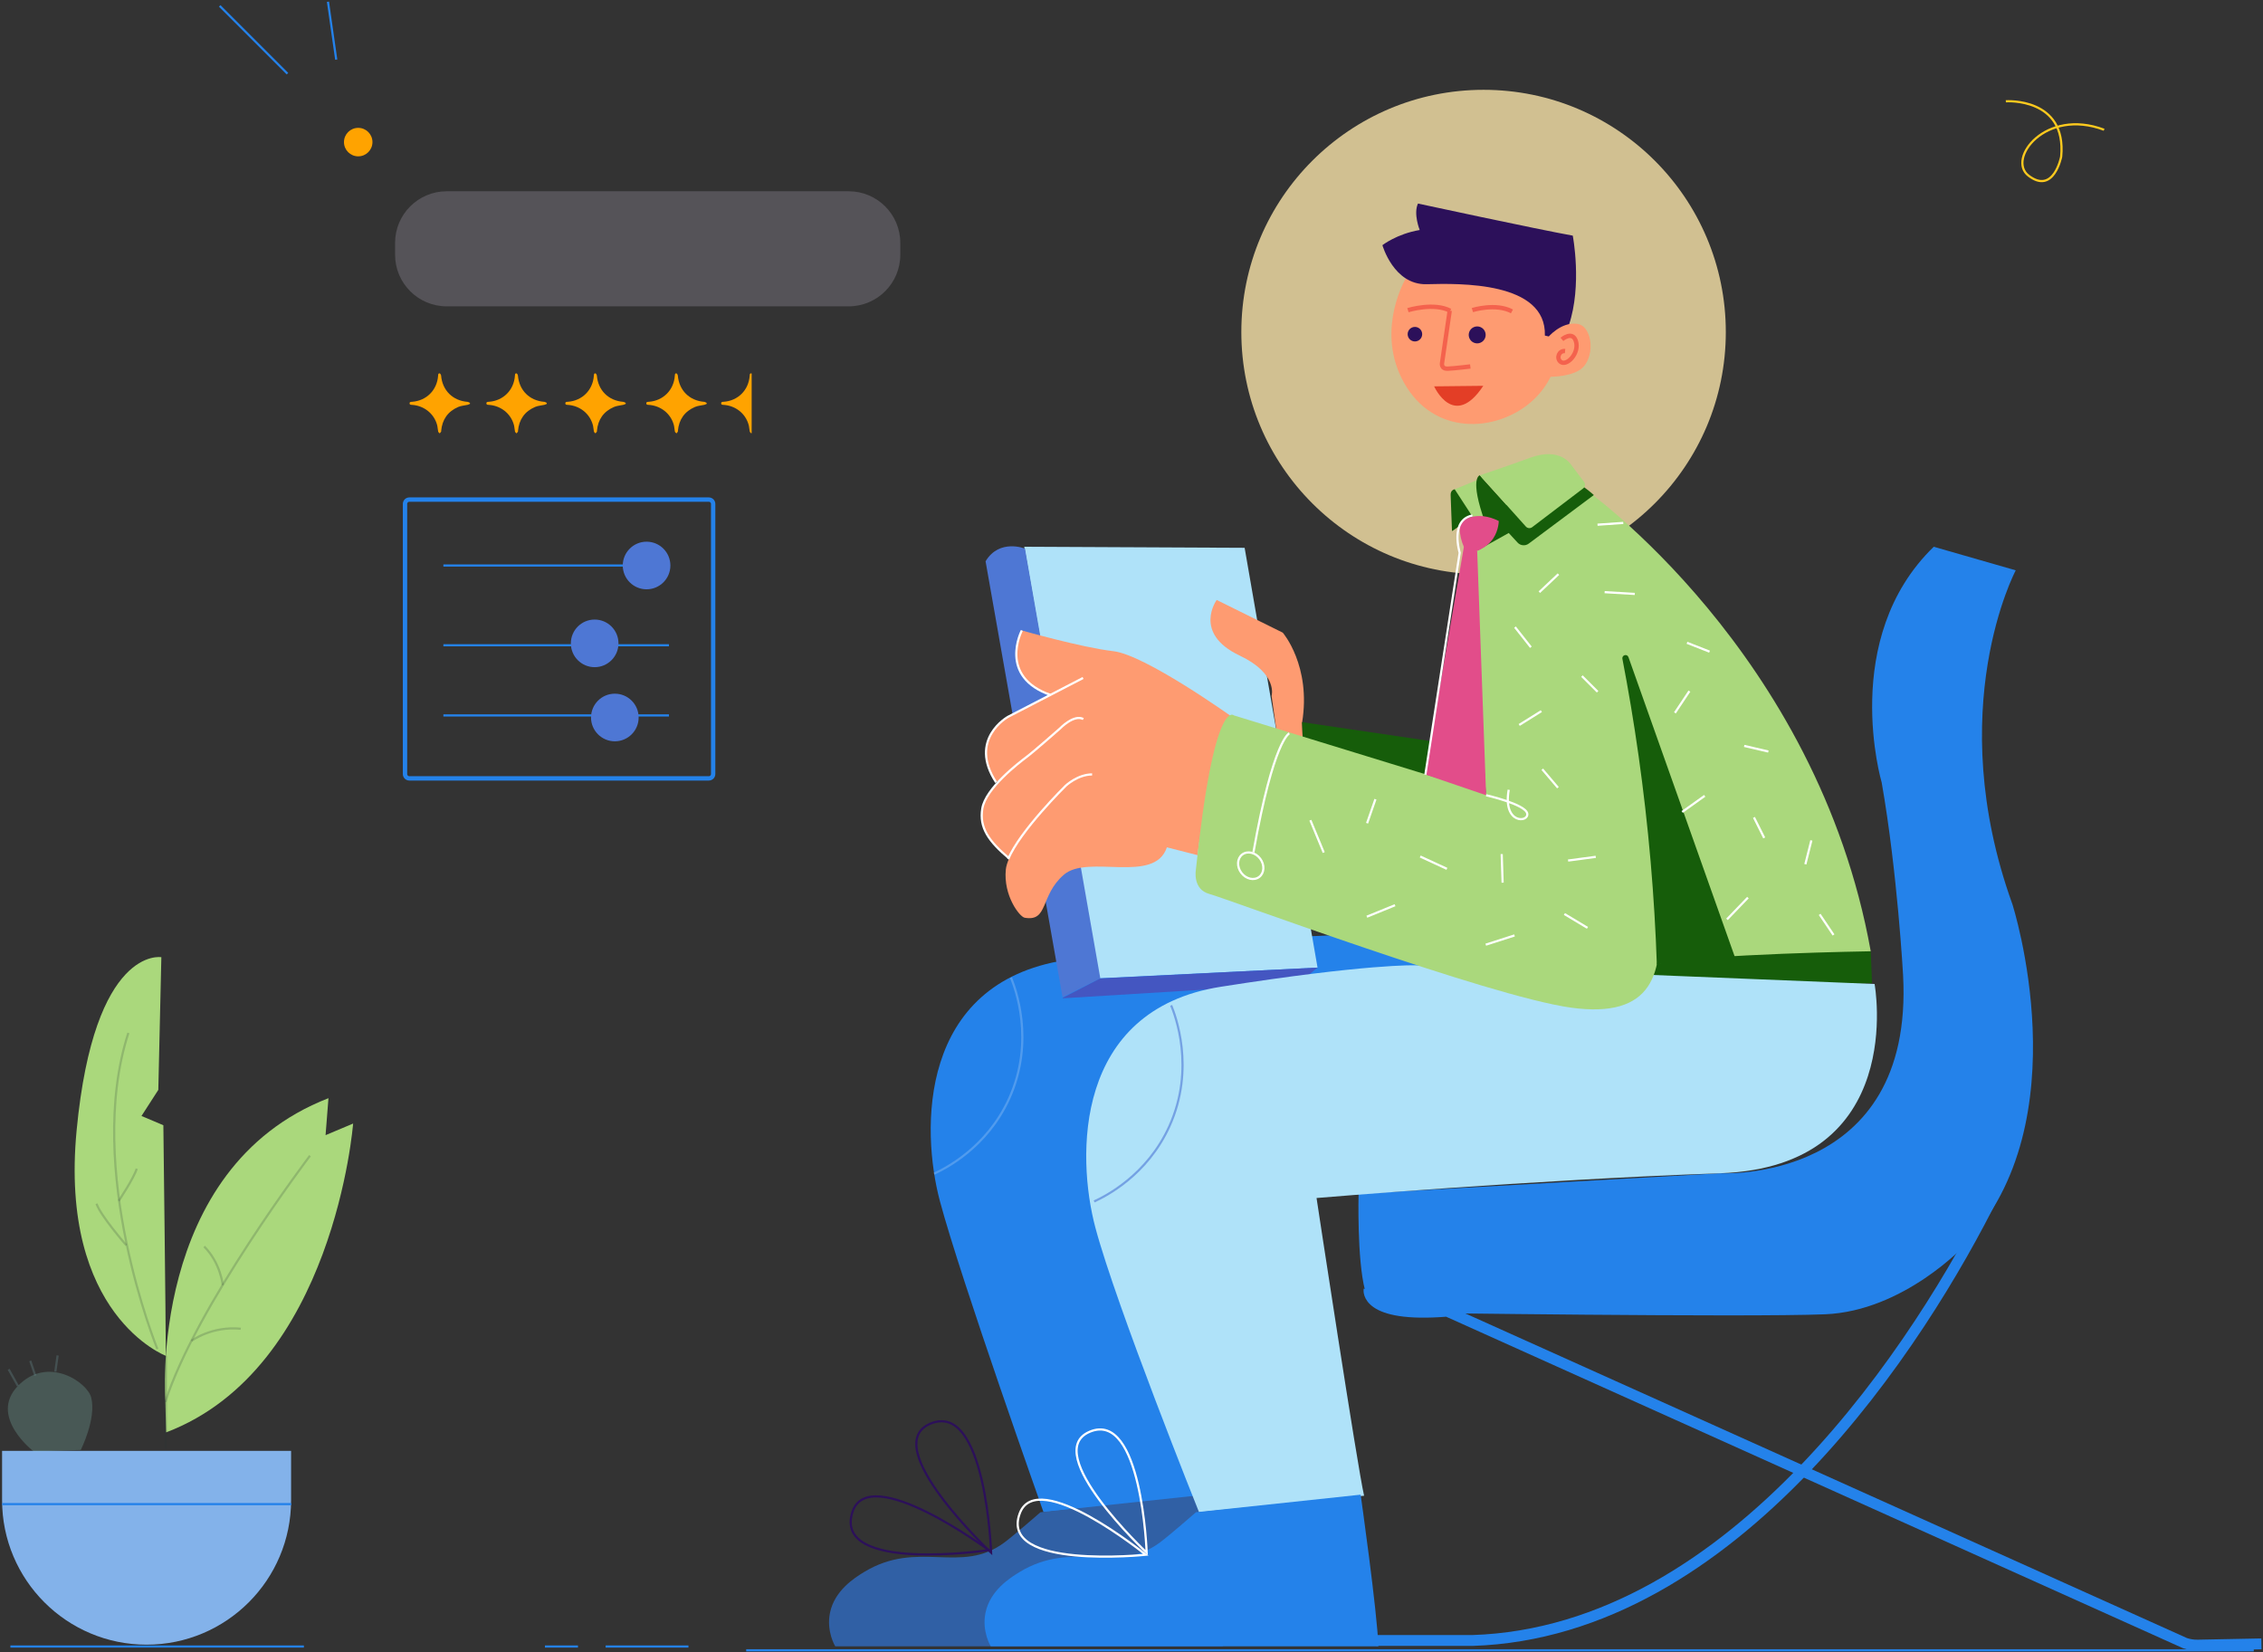 <?xml version="1.0" encoding="UTF-8"?>
<svg width="1041px" height="760px" viewBox="0 0 1041 760" version="1.1" xmlns="http://www.w3.org/2000/svg" xmlns:xlink="http://www.w3.org/1999/xlink">
    <rect x="0" y="0" width="1041" height="760" fill="#333333" stroke="none"/>
    <!-- Generator: sketchtool 61.2 (101010) - https://sketch.com -->
    <title>BA75D901-D1A9-4644-9A53-64D094A7389F</title>
    <desc>Created with sketchtool.</desc>
    <defs>
        <polygon id="path-1" points="0.383 0.235 34.747 0.235 34.747 34.563 0.383 34.563"></polygon>
        <polygon id="path-3" points="0.045 0.235 34.409 0.235 34.409 34.563 0.045 34.563"></polygon>
        <polygon id="path-5" points="0.693 0.235 35.057 0.235 35.057 34.563 0.693 34.563"></polygon>
        <polygon id="path-7" points="0.941 0.235 35.304 0.235 35.304 34.563 0.941 34.563"></polygon>
        <polygon id="path-9" points="0.373 0.235 34.737 0.235 34.737 34.563 0.373 34.563"></polygon>
    </defs>
    <g id="Color-Change" stroke="none" stroke-width="1" fill="none" fill-rule="evenodd">
        <g id="Illustration" transform="translate(-1583, -395)">
            <g id="Color-corrected" transform="translate(230, 331)">
                <g id="Group-2" transform="translate(1353, 64)">
                    <line x1="343.249" y1="759.154" x2="1036.753" y2="759.154" id="Path" stroke="#2482EA"></line>
                    <line x1="307.731" y1="260.135" x2="203.958" y2="260.135" id="Path" stroke="#2482EA"></line>
                    <line x1="307.731" y1="296.821" x2="203.958" y2="296.821" id="Path" stroke="#2482EA"></line>
                    <line x1="307.731" y1="329.103" x2="203.958" y2="329.103" id="Path" stroke="#2482EA"></line>
                    <path d="M790.79,440.383 C790.79,440.383 806.317,524.412 719.769,527.448 C633.221,530.485 534.091,538.836 534.091,538.836 C534.091,538.836 552.924,675.139 555.96,688.046 L480.041,695.638 C480.041,695.638 441.974,588.538 432.36,552.502 C423.597,519.656 422.49,452.288 490.058,441.66 C557.626,431.031 624.574,429.895 624.574,429.895" id="Path" fill="#2482EA" fill-rule="nonzero"></path>
                    <path d="M465.055,449.726 C466.783,453.946 476.373,478.514 464.25,505.294 C453.975,527.992 434.766,537.559 429.62,539.924" id="Path" stroke="#FFFFFF" opacity="0.2"></path>
                    <g id="Group" transform="translate(453, 251)" fill-rule="nonzero">
                        <polygon id="Path" fill="#AFE2F9" points="18.161 0.519 52.649 199.019 153.08 194.099 119.542 0.997"></polygon>
                        <path d="M0.371,7.204 L35.782,207.723 L53.159,199.078 L18.48,1.359 C18.48,1.359 6.721,-3.38 0.371,7.204 Z" id="Path" fill="#4E77D4"></path>
                        <path d="M153.08,194.099 L143.934,201.591 L35.953,208.219 C35.817,208.22 35.786,208.028 35.916,207.987 L53.16,199.078 L153.08,194.099 Z" id="Path" fill="#4456C1"></path>
                    </g>
                    <path d="M588.375,344.545 L584.949,320.14 C584.949,320.14 588.035,309.971 570.249,301.561 C548.542,291.297 559.687,275.989 559.687,275.989 L590.087,291.026 C590.087,291.026 603.266,306.27 598.971,332.426 L599.538,347.947 L588.375,344.545 Z" id="Path" fill="#FE9B71" fill-rule="nonzero"></path>
                    <polygon id="Path" fill="#165D0A" fill-rule="nonzero" points="598.973 332.198 658.543 340.96 654.927 361.978 599.54 347.719"></polygon>
                    <polygon id="Path" fill="#FE9B71" fill-rule="nonzero" points="471.422 402.617 460.541 379.793 457.887 351.662 493.449 317.427 516.803 360.155"></polygon>
                    <g id="Group" transform="translate(451, 290)" fill="#FE9B71" fill-rule="nonzero">
                        <path d="M32.535,29.776 C7.821,21.351 19.055,0.007 19.055,0.007 C19.055,0.007 46.577,7.87 61.18,9.555 C75.784,11.24 115.101,39.324 115.101,39.324 C115.101,39.324 103.1,75.961 99.876,103.375 L85.778,99.775 C80.079,116.873 49.483,102.775 38.385,112.373 C27.287,121.972 31.428,134.052 20.388,132.17 C18.004,131.764 10.49,121.972 11.689,109.974 C12.889,97.976 39.217,71.453 39.217,71.453 C39.217,71.453 44.719,66.241 51.379,66.241" id="Path"></path>
                        <path d="M47.214,21.876 L12.72,39.73 C12.72,39.73 -5.837,49.971 7.243,69.92" id="Path"></path>
                        <path d="M13.189,104.874 C3.788,96.942 -0.594,90.729 0.875,81.916 C2.428,72.602 17.544,60.993 21.069,58.349 C24.595,55.705 36.611,45.103 36.611,45.103 C36.611,45.103 42.981,38.443 47.325,40.76" id="Path"></path>
                    </g>
                    <path d="M384.211,757.314 C384.211,757.314 380.039,750.499 381.797,741.918 C383.899,731.662 392.968,725.882 397.498,723.133 C422.396,708.023 441.936,724.54 462.084,709.512 C466.558,706.176 478.633,695.637 478.633,695.637 L478.633,695.637 L554.377,687.556 C554.377,687.556 562.092,741.884 562.521,757.314 L384.211,757.314 Z" id="Path" fill="#3060A5" fill-rule="nonzero"></path>
                    <path d="M455.92,714.235 C455.92,714.235 453.521,644.136 427.969,654.906 C403.663,665.151 455.92,714.235 455.92,714.235 Z" id="Path" stroke="#2C105A"></path>
                    <path d="M454.801,713.069 C454.801,713.069 399.668,672.234 392.132,695.527 C382.976,723.826 454.801,713.069 454.801,713.069 Z" id="Path" stroke="#2C105A"></path>
                    <path d="M925.715,415.931 C925.715,415.931 957.832,515.861 903.861,572.79 C903.861,572.79 875.766,603.102 839.539,604.581 C803.312,606.06 645.661,603.842 645.661,603.842 C645.661,603.842 631.301,606.372 627.917,593.491 C624.174,579.243 624.96,549.131 624.96,549.131 L791.303,539.706 C791.303,539.706 880.609,544.695 875.434,448.582 C875.434,448.582 872.863,401.405 865.593,359.954 C865.593,359.954 846,293.743 889.54,251.514 L927.26,262.353 C927.26,262.353 893.352,326.062 925.715,415.931 Z" id="Path" fill="#2482EA" fill-rule="nonzero"></path>
                    <path d="M1040.274,756.192 L1010.987,756.766 C1009.012,756.805 1007.044,756.505 1005.17,755.879 L665.693,603.158 C627.501,606.263 629.762,593.22 629.762,593.22" id="Path" stroke="#2482EA" stroke-width="5"></path>
                    <path d="M632.994,754.635 L677.266,754.635 C798.316,750.777 884.173,616.33 917.488,548.912" id="Path" stroke="#2482EA" stroke-width="5"></path>
                    <circle id="Oval" fill="#F8E3A9" fill-rule="nonzero" opacity="0.8" cx="682.456" cy="152.745" r="111.431"></circle>
                    <path d="M717.452,153.333 C717.452,153.333 719.419,173.399 702.502,186.381 C685.585,199.365 657.408,199.712 644.668,173.792 C633.259,150.58 646.635,128.154 646.635,128.154 C657.429,113.393 676.827,107.851 693.273,114.56 C708.557,120.796 718.367,136.421 717.452,153.333 Z" id="Path" fill="#FE9B71" fill-rule="nonzero"></path>
                    <path d="M721.703,149.512 C727.887,131.162 723.485,108.396 723.485,108.396 C706.976,105.439 652.278,93.636 652.278,93.636 C650.084,98.423 653.076,105.803 653.076,105.803 C642.505,107.598 635.922,112.784 635.922,112.784 C635.922,112.784 641.108,131.135 656.267,130.736 C671.426,130.337 711.451,129.44 710.653,154.372 L713.888,155.149 C714.714,154.173 715.897,152.964 717.502,151.814 C719.059,150.698 720.538,149.979 721.703,149.512 Z" id="Path" fill="#2C105A" fill-rule="nonzero"></path>
                    <path d="M712.092,155.175 C712.092,155.175 718.044,147.946 725.527,148.967 C733.01,149.987 734.154,165.81 726.331,170.402 C720.715,173.698 712.045,173.293 712.045,173.293" id="Path" fill="#FE9B71" fill-rule="nonzero"></path>
                    <path d="M666.88,142.902 L663.371,166.889 C663.371,166.889 662.696,169.758 666.071,169.589 C669.446,169.42 676.365,168.576 676.365,168.576" id="Path" stroke="#F4624D" stroke-width="2"></path>
                    <path d="M677.308,142.644 C677.308,142.644 688.066,139.263 695.51,143.249" id="Path" stroke="#F4624D" stroke-width="2"></path>
                    <path d="M647.665,142.68 C647.665,142.68 659.656,138.97 667.1,142.956" id="Path" stroke="#F4624D" stroke-width="2"></path>
                    <path d="M682.32,177.482 C668.78,197.963 659.714,177.724 659.714,177.724 L682.32,177.482 Z" id="Path" fill="#E33E26" fill-rule="nonzero"></path>
                    <path d="M718.498,156.113 C718.498,156.113 723.271,152 724.896,156.842 C726.767,162.416 720.6,168.793 717.805,166.37 C715.867,164.69 717.145,161.222 719.949,161.478" id="Path" stroke="#F4624D" stroke-width="2"></path>
                    <path d="M683.074,240.478 C683.138,240.656 682.991,240.835 682.803,240.818 L678.751,240.444 L669.181,225.073 L682.638,219.511" id="Path" fill="#AAD87C" fill-rule="nonzero"></path>
                    <path d="M606.703,427.746 C606.703,427.746 611.18,415.901 635.38,423.199 C657.413,429.844 658.723,445.114 658.723,445.114" id="Path" stroke="#FFFFFF"></path>
                    <path d="M750.263,460.853 C781.223,455.279 861.162,452.289 861.162,452.289 L860.556,437.593 C860.556,437.593 765.951,435.421 754.049,443.05 L750.263,460.853 Z" id="Path" fill="#165D0A" fill-rule="nonzero"></path>
                    <path d="M862.324,452.641 C862.324,452.641 877.851,536.669 791.303,539.706 C704.756,542.743 605.625,551.094 605.625,551.094 C605.625,551.094 624.458,675.139 627.495,688.046 L551.575,695.638 C551.575,695.638 513.508,600.795 503.894,564.759 C495.131,531.913 494.024,464.546 561.592,453.917 C629.161,443.288 650.853,444.048 650.853,444.048" id="Path" fill="#AFE2F9" fill-rule="nonzero"></path>
                    <path d="M922.704,46.591 C922.704,46.591 950.76,44.648 948.163,72.06 C948.163,72.06 944.743,89.697 933.131,80.794 C923.155,73.145 940.805,49.504 967.9,59.689" id="Path" stroke="#FFCA1E"></path>
                    <circle id="Oval" fill="#FFA300" fill-rule="nonzero" cx="164.783" cy="65.368" r="6.551"></circle>
                    <line x1="101.067" y1="2.713" x2="132.241" y2="33.887" id="Path" stroke="#2482EA"></line>
                    <line x1="150.869" y1="0.812" x2="154.671" y2="27.424" id="Path" stroke="#2482EA"></line>
                    <path d="M390.399,140.922 L205.491,140.922 C192.372,140.922 181.737,130.287 181.737,117.168 L181.737,111.737 C181.737,98.618 192.372,87.984 205.491,87.984 L390.399,87.984 C403.518,87.984 414.152,98.618 414.152,111.737 L414.152,117.168 C414.152,130.287 403.518,140.922 390.399,140.922 Z" id="Path" fill="#DFD5EF" fill-rule="nonzero" opacity="0.2"></path>
                    <circle id="Oval" fill="#4E77D4" fill-rule="nonzero" cx="297.43" cy="260.132" r="10.953"></circle>
                    <circle id="Oval" fill="#4E77D4" fill-rule="nonzero" cx="273.55" cy="295.952" r="10.953"></circle>
                    <circle id="Oval" fill="#4E77D4" fill-rule="nonzero" cx="282.832" cy="330.052" r="10.953"></circle>
                    <path d="M67.429,756.555 L67.429,756.555 C30.717,756.555 0.956,726.793 0.956,690.081 L0.956,667.402 L133.903,667.402 L133.903,690.081 C133.903,726.793 104.142,756.555 67.429,756.555 Z" id="Path" fill="#83B2EA" fill-rule="nonzero"></path>
                    <line x1="1.027" y1="691.906" x2="133.975" y2="691.906" id="Path" stroke="#2482EA" fill="#6539AC" fill-rule="nonzero"></line>
                    <path d="M76.281,623.678 C76.281,623.678 27.12,605.097 35.249,519.936 C43.378,434.776 74.224,440.317 74.224,440.317 L72.825,501.356 L65.083,513.356 L75.148,517.614 C75.148,517.614 76.281,609.745 76.281,623.678 Z" id="Path" fill="#AAD87C" fill-rule="nonzero"></path>
                    <path d="M76.061,644.906 C76.061,644.906 67.723,537.519 151.098,505.17 L149.764,522.178 L162.437,516.842 C162.437,516.842 153.766,629.565 76.394,658.913 L76.061,644.906 Z" id="Path" fill="#AAD87C" fill-rule="nonzero"></path>
                    <path d="M72.392,620.561 C72.392,620.561 38.709,537.853 59.052,475.155" id="Path" stroke="#243436" opacity="0.2"></path>
                    <path d="M58.11,572.837 C58.11,572.837 46.155,559.129 44.401,553.709" id="Path" stroke="#243436" opacity="0.2"></path>
                    <path d="M54.603,552.433 C54.603,552.433 61.617,541.913 62.892,537.609" id="Path" stroke="#243436" opacity="0.2"></path>
                    <path d="M142.599,531.629 C142.599,531.629 89.974,601.029 76.061,644.906" id="Path" stroke="#243436" opacity="0.2"></path>
                    <path d="M88.063,616.817 C88.063,616.817 97.272,609.909 110.757,611.225" id="Path" stroke="#243436" opacity="0.2"></path>
                    <path d="M102.472,591.162 C102.472,591.162 101.486,580.965 93.921,573.401" id="Path" stroke="#243436" opacity="0.2"></path>
                    <path d="M15.511,667.695 C15.511,667.695 -5.427,651.726 8.236,637.531 C21.898,623.337 40.154,635.804 41.948,642.854 C44.432,652.613 37.157,666.985 37.157,666.985 L15.511,667.695 Z" id="Path" fill="#9EEFDC" fill-rule="nonzero" opacity="0.2"></path>
                    <line x1="8.236" y1="637.531" x2="3.977" y2="629.902" id="Path" stroke="#87C5CC" opacity="0.2"></line>
                    <line x1="16.22" y1="632.74" x2="13.914" y2="625.998" id="Path" stroke="#87C5CC" opacity="0.2"></line>
                    <line x1="25.447" y1="630.966" x2="26.512" y2="623.514" id="Path" stroke="#87C5CC" opacity="0.2"></line>
                    <path d="M762.59,443.362 C784.645,438.759 860.556,437.593 860.556,437.593 C835.891,299.936 728.674,224.697 728.674,224.697 L675.612,234.808 L683.484,364.707 L567.626,329.098 C567.626,329.098 558.462,319.753 550.098,400.26 C550.098,400.26 548.53,409.148 556.371,411.239 C564.213,413.33 684.974,458.289 722.615,463.516 C760.255,468.744 766.005,447.833 762.346,418.035 C758.686,388.236 745.617,296.75 745.617,296.75" id="Path" fill="#AAD87C" fill-rule="nonzero"></path>
                    <path d="M798.752,442.186 C798.752,442.186 779.037,441.025 762.16,443.662 C761.642,428.47 760.721,412.705 759.312,396.415 C756.406,362.833 751.816,331.595 746.299,302.95 C746.214,302.219 746.698,301.536 747.414,301.371 C748.07,301.22 748.821,301.489 749.107,302.305 L798.752,442.186 Z" id="Path" fill="#165D0A" fill-rule="nonzero"></path>
                    <polyline id="Path" fill="#E24D8A" fill-rule="nonzero" points="679.519 253.434 683.621 365.815 655.423 356.19 673.504 250.973"></polyline>
                    <path d="M681.881,220.042 L680.755,218.629 C680.755,218.629 675.657,219.528 683.259,240.598 C683.302,240.718 683.453,240.764 683.553,240.685 L693.464,232.8 L681.881,220.042 Z" id="Path" fill="#165D0A" fill-rule="nonzero"></path>
                    <path d="M683.259,240.598 L679.58,253.244 L694.026,245.174 L698.105,249.601 C699.434,251.045 701.64,251.25 703.213,250.076 L733.167,227.725 C733.167,227.725 726.565,221.595 723.028,221.595 C719.491,221.595 694.498,231.026 694.498,231.026 L683.259,240.598 Z" id="Path" fill="#165D0A" fill-rule="nonzero"></path>
                    <path d="M680.755,218.629 L701.905,242.219 C702.625,243.023 703.827,243.174 704.724,242.573 L728.154,224.762 C729.19,224.068 729.429,222.646 728.676,221.652 L722.882,214.004 C722.882,214.004 717.999,205.386 703.923,210.557 C693.393,214.425 680.755,218.629 680.755,218.629 Z" id="Path" fill="#AAD87C" fill-rule="nonzero"></path>
                    <line x1="602.778" y1="377.308" x2="608.932" y2="392.178" id="Path" stroke="#FFFFFF"></line>
                    <ellipse id="Oval" stroke="#FFFFFF" transform="translate(575.344, 398.238) rotate(-36.87) translate(-575.344, -398.238) " cx="575.344" cy="398.238" rx="5.421" ry="6.47"></ellipse>
                    <path d="M593.11,337.352 C593.11,337.352 585.853,339.983 576.585,392.076" id="Path" stroke="#FFFFFF"></path>
                    <path d="M669.181,225.073 C669.181,225.073 667.173,225.31 667.313,227.772 C667.437,229.938 667.806,242.576 667.925,244.271 C667.938,244.445 670.462,242.557 670.617,242.477 L677.635,238.097 L669.181,225.073 Z" id="Path" fill="#165D0A" fill-rule="nonzero"></path>
                    <path d="M672.427,239.708 C672.427,239.708 679.223,234.489 689.441,239.661 C689.441,239.661 689.461,243.762 686.961,247.579 C683.955,252.167 677.76,254.939 675.019,253.661 C672.833,252.643 670.012,242.544 672.427,239.708 Z" id="Path" fill="#E24D8A" fill-rule="nonzero"></path>
                    <path d="M655.682,356.349 L671.474,254.251 C671.474,254.251 666.841,239.157 677.327,237.147" id="Path" stroke="#FFFFFF"></path>
                    <line x1="632.713" y1="367.637" x2="628.868" y2="378.69" id="Path" stroke="#FFFFFF"></line>
                    <line x1="628.758" y1="421.692" x2="641.734" y2="416.405" id="Path" stroke="#FFFFFF"></line>
                    <line x1="653.313" y1="394.004" x2="665.594" y2="399.672" id="Path" stroke="#FFFFFF"></line>
                    <line x1="683.468" y1="434.558" x2="696.694" y2="430.307" id="Path" stroke="#FFFFFF"></line>
                    <path d="M683.621,365.815 C683.621,365.815 701.58,369.914 702.524,374.165 C703.469,378.416 691.188,379.361 694.022,363.301" id="Path" stroke="#FFFFFF"></path>
                    <line x1="691.217" y1="406.032" x2="690.793" y2="392.881" id="Path" stroke="#FFFFFF"></line>
                    <line x1="719.64" y1="420.456" x2="730.246" y2="426.819" id="Path" stroke="#FFFFFF"></line>
                    <line x1="721.337" y1="395.851" x2="734.064" y2="394.154" id="Path" stroke="#FFFFFF"></line>
                    <line x1="716.67" y1="362.337" x2="709.459" y2="353.852" id="Path" stroke="#FFFFFF"></line>
                    <line x1="698.853" y1="333.49" x2="709.034" y2="327.126" id="Path" stroke="#FFFFFF"></line>
                    <line x1="727.7" y1="311.006" x2="734.912" y2="318.217" id="Path" stroke="#FFFFFF"></line>
                    <line x1="696.911" y1="288.48" x2="704.22" y2="297.738" id="Path" stroke="#FFFFFF"></line>
                    <line x1="708.119" y1="272.399" x2="716.89" y2="264.114" id="Path" stroke="#FFFFFF"></line>
                    <line x1="738.143" y1="272.395" x2="752.025" y2="273.211" id="Path" stroke="#FFFFFF"></line>
                    <line x1="734.876" y1="241.365" x2="746.717" y2="240.548" id="Path" stroke="#FFFFFF"></line>
                    <line x1="770.473" y1="327.925" x2="777.143" y2="317.921" id="Path" stroke="#FFFFFF"></line>
                    <line x1="776.031" y1="295.689" x2="786.406" y2="299.764" id="Path" stroke="#FFFFFF"></line>
                    <line x1="773.808" y1="373.5" x2="784.183" y2="366.089" id="Path" stroke="#FFFFFF"></line>
                    <line x1="802.339" y1="343.117" x2="813.455" y2="345.71" id="Path" stroke="#FFFFFF"></line>
                    <line x1="806.836" y1="376.01" x2="811.552" y2="385.442" id="Path" stroke="#FFFFFF"></line>
                    <line x1="830.479" y1="397.548" x2="833.24" y2="386.597" id="Path" stroke="#FFFFFF"></line>
                    <line x1="804.065" y1="412.903" x2="794.431" y2="422.908" id="Path" stroke="#FFFFFF"></line>
                    <line x1="837.064" y1="420.627" x2="843.437" y2="430.083" id="Path" stroke="#FFFFFF"></line>
                    <path d="M455.745,757.314 C455.745,757.314 451.573,750.499 453.331,741.918 C455.433,731.662 464.502,725.882 469.032,723.133 C493.93,708.023 513.47,724.54 533.619,709.512 C538.091,706.176 550.167,695.637 550.167,695.637 L550.167,695.637 L625.911,687.556 C625.911,687.556 633.626,741.884 634.055,757.314 L455.745,757.314 Z" id="Path" fill="#2482EA" fill-rule="nonzero"></path>
                    <path d="M527.478,714.242 C527.478,714.242 525.229,648.516 501.271,658.615 C478.482,668.221 527.478,714.242 527.478,714.242 Z" id="Path" stroke="#FFFFFF"></path>
                    <path d="M527.072,715.191 C527.072,715.191 477.136,674.638 469.103,696.141 C459.344,722.266 527.072,715.191 527.072,715.191 Z" id="Path" stroke="#FFFFFF"></path>
                    <path d="M538.751,462.475 C540.479,466.695 550.069,491.263 537.946,518.044 C527.67,540.741 508.462,550.308 503.316,552.673" id="Path" stroke="#4E77D4" opacity="0.6"></path>
                    <circle id="Oval" fill="#2C105A" fill-rule="nonzero" cx="650.875" cy="153.725" r="3.343"></circle>
                    <circle id="Oval" fill="#2C105A" fill-rule="nonzero" cx="679.524" cy="154.054" r="3.9"></circle>
                    <g id="Group" transform="translate(451, 290)" stroke="#FFFFFF">
                        <path d="M12.803,105.219 C17.994,92.33 39.217,71.453 39.217,71.453 C39.217,71.453 44.718,66.241 51.378,66.241" id="Path"></path>
                        <path d="M32.535,29.776 C7.821,21.351 19.055,0.007 19.055,0.007" id="Path"></path>
                        <path d="M47.214,21.876 L12.72,39.73 C12.72,39.73 -5.837,49.971 7.243,69.92" id="Path"></path>
                        <path d="M47.325,40.76 C42.981,38.443 36.611,45.103 36.611,45.103 C36.611,45.103 24.595,55.705 21.069,58.349 C17.544,60.993 2.428,72.602 0.875,81.916 C-0.594,90.729 3.788,96.942 13.189,104.874" id="Path"></path>
                    </g>
                    <path d="M326.059,358.062 L188.308,358.062 C187.203,358.062 186.308,357.167 186.308,356.062 L186.308,231.811 C186.308,230.706 187.203,229.811 188.308,229.811 L326.059,229.811 C327.164,229.811 328.059,230.706 328.059,231.811 L328.059,356.062 C328.059,357.167 327.164,358.062 326.059,358.062 Z" id="Path" stroke="#2482EA" stroke-width="2"></path>
                    <line x1="4.782" y1="757.408" x2="139.8" y2="757.408" id="Path" stroke="#2482EA"></line>
                    <line x1="278.585" y1="757.408" x2="316.69" y2="757.408" id="Path" stroke="#2482EA"></line>
                    <line x1="250.671" y1="757.408" x2="265.87" y2="757.408" id="Path" stroke="#2482EA"></line>
                    <line x1="76.281" y1="623.678" x2="76.281" y2="666.443" id="Path" stroke="#243436" opacity="0.2"></line>
                    <g id="Group" transform="translate(185, 168)">
                        <g id="Group-3_10_" transform="translate(35, 0.153)">
                            <g id="Fill-1_10_-Clipped">
                                <mask id="mask-2" fill="white">
                                    <use xlink:href="#path-1"></use>
                                </mask>
                                <g id="path-1_10_"></g>
                                <path d="M31.51,17.643 C31.517,17.49 31.524,17.337 31.53,17.184 C31.155,17.016 30.79,16.728 30.404,16.698 C23.589,16.167 18.826,11.431 18.251,4.63 C18.22,4.255 17.855,3.638 17.588,3.606 C16.871,3.521 16.905,4.172 16.868,4.696 C16.4,11.316 11.502,16.21 4.888,16.671 C4.372,16.706 3.741,16.656 3.749,17.389 C3.757,18.12 4.388,18.053 4.903,18.089 C10.402,18.475 14.937,22.063 16.388,27.247 C16.672,28.263 16.677,29.354 16.907,30.388 C16.976,30.699 17.369,30.938 17.614,31.21 C17.833,30.95 18.07,30.702 18.261,30.423 C18.326,30.328 18.268,30.154 18.281,30.018 C18.761,24.841 21.342,21.111 26.125,19.054 C27.451,18.484 28.984,18.403 30.416,18.069 C30.793,17.981 31.146,17.788 31.51,17.643" id="Fill-1_10_" fill="#FFA300" mask="url(#mask-2)"></path>
                            </g>
                        </g>
                        <g id="Group-3_4_" transform="translate(0, 0.153)">
                            <g id="Fill-1_4_-Clipped">
                                <mask id="mask-4" fill="white">
                                    <use xlink:href="#path-3"></use>
                                </mask>
                                <g id="path-1_9_"></g>
                                <path d="M31.172,17.643 C31.178,17.49 31.185,17.337 31.192,17.184 C30.817,17.016 30.452,16.728 30.066,16.698 C23.251,16.167 18.488,11.431 17.913,4.63 C17.881,4.255 17.516,3.638 17.25,3.606 C16.533,3.521 16.567,4.172 16.53,4.696 C16.062,11.316 11.163,16.21 4.549,16.671 C4.033,16.706 3.403,16.656 3.411,17.389 C3.419,18.12 4.049,18.053 4.565,18.089 C10.064,18.475 14.599,22.063 16.05,27.247 C16.334,28.263 16.339,29.354 16.569,30.388 C16.637,30.699 17.031,30.938 17.276,31.21 C17.495,30.95 17.731,30.702 17.922,30.423 C17.987,30.328 17.93,30.154 17.942,30.018 C18.423,24.841 21.004,21.111 25.787,19.054 C27.112,18.484 28.646,18.403 30.078,18.069 C30.455,17.981 30.808,17.788 31.172,17.643" id="Fill-1_4_" fill="#FFA300" mask="url(#mask-4)"></path>
                            </g>
                        </g>
                        <g id="Group-3_3_" transform="translate(71, 0.153)">
                            <g id="Fill-1_3_-Clipped">
                                <mask id="mask-6" fill="white">
                                    <use xlink:href="#path-5"></use>
                                </mask>
                                <g id="path-1_8_"></g>
                                <path d="M31.82,17.643 C31.826,17.49 31.833,17.337 31.84,17.184 C31.465,17.016 31.099,16.728 30.714,16.698 C23.899,16.167 19.136,11.431 18.561,4.63 C18.529,4.255 18.164,3.638 17.898,3.606 C17.181,3.521 17.215,4.172 17.178,4.696 C16.71,11.316 11.811,16.21 5.197,16.671 C4.681,16.706 4.051,16.656 4.059,17.389 C4.067,18.12 4.697,18.053 5.213,18.089 C10.712,18.475 15.247,22.063 16.698,27.247 C16.982,28.263 16.987,29.354 17.216,30.388 C17.285,30.699 17.679,30.938 17.924,31.21 C18.143,30.95 18.379,30.702 18.57,30.423 C18.635,30.328 18.578,30.154 18.59,30.018 C19.07,24.841 21.652,21.111 26.435,19.054 C27.76,18.484 29.294,18.403 30.726,18.069 C31.103,17.981 31.456,17.788 31.82,17.643" id="Fill-1_3_" fill="#FFA300" mask="url(#mask-6)"></path>
                            </g>
                        </g>
                        <g id="Group-3_2_" transform="translate(108, 0.153)">
                            <g id="Fill-1_2_-Clipped">
                                <mask id="mask-8" fill="white">
                                    <use xlink:href="#path-7"></use>
                                </mask>
                                <g id="path-1_7_"></g>
                                <path d="M32.067,17.643 C32.074,17.49 32.081,17.337 32.088,17.184 C31.713,17.016 31.347,16.728 30.962,16.698 C24.146,16.167 19.384,11.431 18.809,4.63 C18.777,4.255 18.412,3.638 18.146,3.606 C17.429,3.521 17.463,4.172 17.426,4.696 C16.958,11.316 12.059,16.21 5.445,16.671 C4.929,16.706 4.299,16.656 4.307,17.389 C4.315,18.12 4.945,18.053 5.461,18.089 C10.96,18.475 15.495,22.063 16.946,27.247 C17.23,28.263 17.235,29.354 17.464,30.388 C17.533,30.699 17.927,30.938 18.172,31.21 C18.391,30.95 18.627,30.702 18.818,30.423 C18.883,30.328 18.825,30.154 18.838,30.018 C19.318,24.841 21.9,21.111 26.683,19.054 C28.008,18.484 29.542,18.403 30.974,18.069 C31.351,17.981 31.703,17.788 32.067,17.643" id="Fill-1_2_" fill="#FFA300" mask="url(#mask-8)"></path>
                            </g>
                        </g>
                        <g id="Group-3_1_" transform="translate(143, 0.153)">
                            <g id="Fill-1_1_-Clipped">
                                <mask id="mask-10" fill="white">
                                    <use xlink:href="#path-9"></use>
                                </mask>
                                <g id="path-1_6_"></g>
                                <path d="M17.577,3.604 C16.854,3.515 16.899,4.179 16.854,4.695 C16.397,11.316 11.486,16.213 4.879,16.67 C4.363,16.699 3.729,16.655 3.744,17.392 C3.744,18.115 4.378,18.056 4.894,18.086 C10.395,18.469 14.923,22.067 16.383,27.244 C16.663,28.262 16.663,29.353 16.899,30.385 C16.972,30.695 17.356,30.931 17.607,31.211 C17.651,31.152 17.71,31.093 17.769,31.034 L17.769,3.707 C17.71,3.648 17.636,3.604 17.577,3.604 Z" id="Fill-1_1_" fill="#FFA300" mask="url(#mask-10)"></path>
                            </g>
                        </g>
                    </g>
                </g>
            </g>
        </g>
    </g>
</svg>